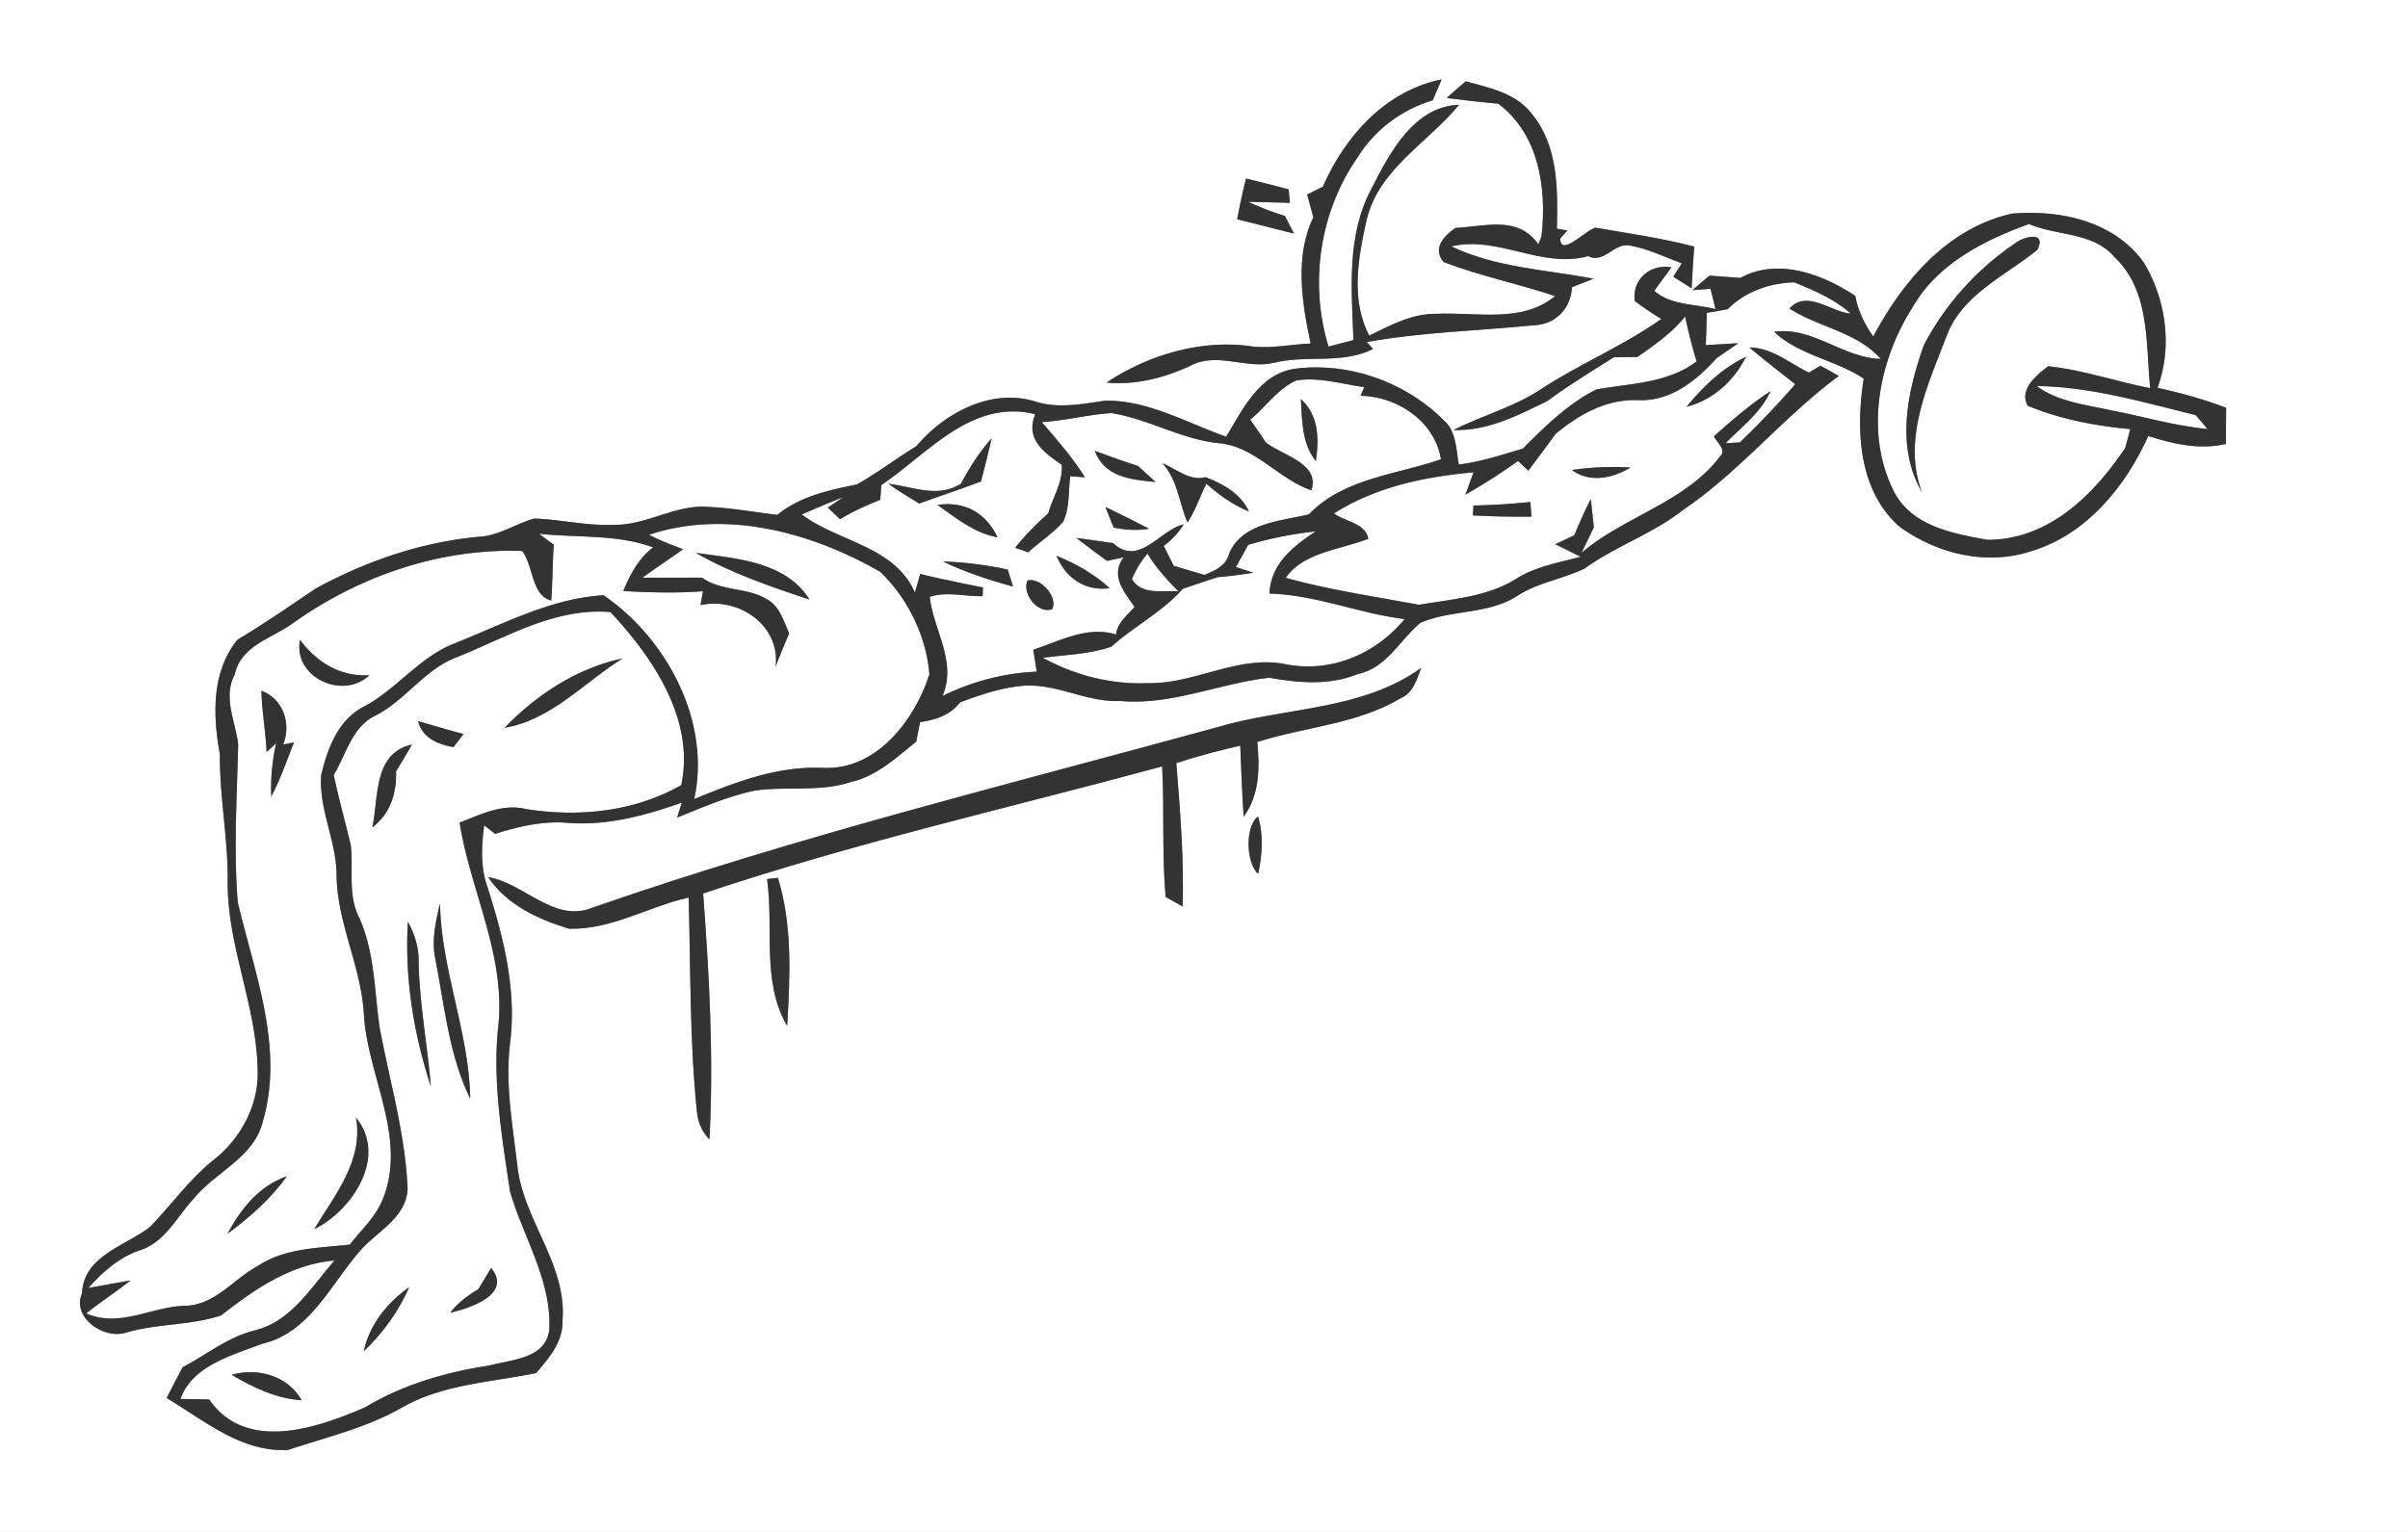 <svg width="275pt" height="175pt" viewBox="0 0 275 175" xmlns="http://www.w3.org/2000/svg"><rect x="0" y="0" width="275" height="175" fill="#808080" stroke="none"/><g fill="#FFF"><path d="M0 0h275v175H0V0m151.08 21.32c-.45.22-1.35.68-1.8.9.23.87.47 1.73.71 2.6-2.15 4.45-1.31 9.76-.31 14.42-2.14.09-4.27.55-6.42.37-5.83-.95-12.03.86-16.89 4.09 3.33.32 6.57-.53 9.57-1.91 3.04-1.65 6.4.42 9.56-.35 3.75-.93 7.72.21 11.3-1.57l-.71-.8c6.29-1.13 12.69-1.28 19.04-1.91 2.48-.07 4.28-1.89 4.39-4.35.62-.25 1.84-.73 2.46-.97-5.42-1.04-11.12-1.25-16.23-3.69 5.27-1.29 10.3 2.58 15.63 1.11 1.77.9 2.93-1.5 4.68-1.23 2.09.37 4.02 1.31 6 2.05l-.96 1.53 2.09 1.33c.07-1.59.18-3.18.29-4.77-3.71-.97-7.5-1.51-11.27-2.16-1.04.22-4.06 3.45-4.02 1.22.2-.23.6-.68.81-.9l-1.2-.21c.11-4.47.16-9.46-2.86-13.1-1.78-2.38-4.86-2.99-7.55-3.73-.74.63-1.46 1.26-2.17 1.9 1.96.26 3.92.48 5.89.66 4.68 3.5 5.56 9.74 4.93 15.17l-.35.89c-2.36-3.34-6.12-2.02-9.49-1.87-1.29.93-2.64 2.29-1.35 3.89 4.14 1.59 8.53 2.48 12.74 3.89-3.7 3.13-8.99 1.82-13.46 2.03-2.81-.07-5.32 1.3-7.76 2.49-2.15-4.1-1.26-8.94-.29-13.25 1.36-5.77 7.02-8.81 10.55-13.12-5.18.21-7.91 5.48-9.99 9.56-2.87 5.33-2.29 11.5-2.07 17.32-.71.19-2.13.56-2.85.74-2.22-7.24-1.01-15.4 3.32-21.62 1.95-3.14 5.04-5.46 8.58-6.51.26-.6.77-1.79 1.02-2.39-6.42 1.31-11.03 6.47-13.56 12.25m-8.78-.92c-.39 1.54-.72 3.09-1.01 4.65 2.16.53 4.32 1.08 6.48 1.63-.26-.51-.77-1.51-1.03-2.01-1.44-.44-2.85-.98-4.21-1.62l4.78.12c-.04-.39-.11-1.16-.14-1.54-1.63-.41-3.24-.85-4.87-1.23m71.63 18.04c-1-1.39-1.73-2.95-2.06-4.64-3.75-2.49-8.84-4.39-13.12-2.05-.88-.07-2.63-.19-3.51-.26-.66.54-1.31 1.1-1.95 1.66l2.05-.16c.15.58.44 1.74.58 2.33-2.33-.62-5.11-.41-7-2.1l1.96-2.68c-2.47-.42-4.5 1.41-4.19 3.84.98.74 1.99 1.42 3.04 2.06-4.45 3.14-9.5 5.2-14.02 8.2-3.03 1.92-6.53 2.88-9.71 4.48 3.88.14 7.38-1.67 10.76-3.34 2.42-1.8 5-3.35 7.54-4.97.68-.01 2.02-.02 2.69-.03 1.97-1.36 3.94-2.75 5.46-4.62.36 1.72.79 3.44 1.31 5.13-3.33 2.51-7.54 2.5-11.46 3.2-3.21 1.62-5.86 4.21-8.37 6.75-2.41.73-4.82 1.52-7.33 1.83-.32-1.76-.27-3.82-1.75-5.09-4.35-4.34-10.8-6.63-16.89-5.86-4.11.53-6.01 4.62-7.93 7.77-4.5-1.58-8.87-4.17-13.78-4.12-2.7.39-5.45.95-8.12.07-5-1.51-10.32 1.37-13.5 5.15-2.29 1.39-4.42 3.04-6.76 4.35-3.21.66-6.5 1.35-9.1 3.48-2.61-.31-5.19-.79-7.82-.91-3.79-.34-7.12 2.15-10.89 2.04-3.04.15-6.01-.62-9.02-.71-2.08.55-3.92 1.88-6.09 2.06-6.62.55-13.08 2.76-18.89 5.93-2.95 2-5.9 4.02-8.95 5.86-2.98 3.68-2.8 8.67-2 13.07-.04 4.97.98 9.85.89 14.83.03 7.18 3.25 13.87 3.42 21.02.23 4.02-1.82 7.95-4.93 10.42-2.83 2.23-4.9 5.21-7.4 7.77-2.83 2.16-7.56 3.28-7.72 7.55-1.21 2.75 2.49 5.31 5.04 4.48 3.54-1.05 7.37-.8 10.84-1.96 3.84-3.01 7.92-5.84 12.96-6.28-2.66 3.04-4.99 7.05-9.23 8.02-3 .77-5.42 2.76-8.12 4.18-.62 1.16-1.23 2.34-1.83 3.52 4.32 2.56 8.49 6.2 13.84 5.93 4.33-1.44 8.84-2.49 12.85-4.74 4.71-2.78 10.29-2.97 15.51-4.05 1.46-1.69 3.08-3.58 3.01-5.95.54-6.48-4.55-11.59-5.17-17.85-.54-4.63-1.4-9.28-.81-13.95.76-6.07-.78-12.1-2.61-17.83-.8-2.25-.66-4.67-.36-6.99.32.24.94.73 1.25.98 2.75-.88 5.59-1.52 8.5-1.25 4.4.31 8.71-.87 12.83-2.32-.14.43-.4 1.28-.54 1.71 2.89-1.18 5.77-2.42 8.83-3.08 3.67-.54 7.48.2 11.05-1 2.94-.66 5.15-2.79 7.43-4.6.11-.55.33-1.66.43-2.22 1.75-.27 3.45-.79 4.57-2.26 2.4-.91 4.87-1.74 7.44-1.92 3.73-.18 7.13 1.94 10.87 1.76 5.85.52 11.29-2.02 17.01-2.66 3.36.6 6.84.91 10.09-.42 3.28-.66 4.79-3.87 7.16-5.85 3.53-1.53 7.69-.93 11.03-3.05 2.36-1.56 5.21-1.94 7.72-3.15 3.53-2.56 7.75-3.95 11.19-6.65 6.54-4.42 11.51-10.68 17.84-15.35-.69-.4-1.39-.79-2.09-1.17l-1.32.78c-2.23-1.07-4.18-2.83-6.8-2.87 1.71 1.45 3.49 2.8 5.24 4.2-2 2.31-4.11 4.53-6.32 6.65-.41.02-1.22.06-1.63.09 1.82-1.87 4.02-3.48 5.12-5.94-2.31 1.51-4.41 3.32-6.46 5.16.31.68 1.53 1.55.68 2.32-4 5.25-10.91 6.81-15.8 10.99l1.41-2.92c-.09-.81-.26-2.42-.34-3.23-.71 1.35-1.31 2.74-1.89 4.14-.54.26-1.63.77-2.18 1.02.97.47 1.94.95 2.91 1.43-2.51.68-5.16 1.11-7.39 2.54-3.31 2.05-7.32 2.31-11.07 2.95-5.07-.94-10.27-1.7-15.22-3.08 1.93-2.89 6.27-3.23 9.43-4.46-.36-1.83-2.66-1.93-3.92-2.9 4.73-3.02 10.4-4.21 15.93-4.69-.23.63-.69 1.9-.92 2.54 2.07-1.17 4.07-2.45 6-3.84.3.28.89.83 1.18 1.11 1.04-1.4 2.1-2.79 3.11-4.2 2.69-2.23 5.79-3.99 9.4-3.86 3.69.18 6.66-2.2 8.99-4.79.82-.57 1.65-1.14 2.48-1.71-.93.05-2.78.16-3.71.22l.12-3.69c.59-.1 1.77-.31 2.36-.41 2.05-2.04 4.76-2.98 7.62-3.08 2.28.94 4.58 1.91 6.45 3.57-2.27-.16-5-2.79-7-.57 3.34 2.15 7.72 2.67 10.42 5.75-4.32-.1-7.79-3.74-12.17-3.09 2.9 2.7 6.99 3.19 10.23 5.34-.91 5.81-.64 12.71 4.07 16.9 4.22 3.08 9.86 4.49 14.94 2.85 6.36-1.85 10.85-7.35 13.49-13.19 2.87.91 5.88 1.61 8.87.9 0-1.38.01-2.75.02-4.12-2.55-.98-5.18-1.7-7.84-2.29 1.73-4.64.98-10.05-1.53-14.26-3.39-4.79-9.56-6.09-15.06-5.64-7.35 1.62-12.48 7.69-15.87 14.04m-21.33 8.03c3.04-.77 5.4-2.95 6.8-5.7-2.73 1.27-4.9 3.41-6.8 5.7m-13.1 7.22c2.11 1.51 4.62.96 6.71-.28-2.24-.14-4.49-.04-6.71.28m-11.23 4.06c-.01.28-.05.85-.06 1.13 2.23.12 4.46.16 6.69.14-.03-.42-.1-1.25-.13-1.67-2.16.22-4.33.36-6.5.4m-29.3 25.34c-23.82 6.53-47.84 12.44-71.19 20.56-4.49 1.9-7.86-2.76-12.03-3.45 2.1 3.16 5.72 4.82 9.22 5.89 4.8.16 9.09-2.54 13.68-3.56.23 8.21.1 16.43.96 24.61.12 1.15.59 2.16 1.41 3.03.5-9.36-.02-18.75-.72-28.1 17.18-5.78 34.92-9.77 52.42-14.52.27 4.96-.04 9.96.4 14.91.49.27 1.46.82 1.94 1.1.17-5.48-.29-10.94-.72-16.39 2.4-.79 4.84-1.42 7.3-1.99.11 2.7.21 5.4.39 8.11 1.84-2.48 1.83-5.61 1.56-8.53 5.43-1.73 11.42-2.03 16.39-5.01 1.43-.6 1.81-2.14 2.32-3.45-6.81 4.92-15.57 4.46-23.33 6.79m4.71 16.73c.47-2.04.63-4.54-.01-6.55-1.54 1.18-1.34 5.37.01 6.55m-56.08.6c.8 5.53-.67 11.74 2.3 16.77.32-5.64.62-11.45-1.06-16.91-.31.03-.93.1-1.24.14z"/><path d="M218.44 35.07c2.83-4.93 8.13-7.62 13.28-9.48 3.21 1.38 7.34.91 9.77 3.79 4.08 3.84 3.55 9.86 4.07 14.96-3.91-.75-7.7-2.09-11.66-2.5-1.32 1.03-3.35 2.64-2.33 4.51 3.7 1.54 7.73 2.3 11.71 2.67-.19.72-.38 1.45-.58 2.17-3.64 5.39-8.74 10.47-15.72 10.48-3.85-.69-8.42-1.52-10.54-5.24-3.57-6.72-1.95-15.16 2-21.36m11.63-7.24c-4.32 2.95-7.97 6.97-10.37 11.63-1.89 5.33-3.22 11.56-.21 16.76-2.28-6.04.69-12.28 2.85-17.92 1.8-4.7 6.68-6.78 10.34-9.77 1.1-2.21-1.61-1.51-2.61-.7zM142.78 47.94c1.78-1.45 3.13-3.52 5.26-4.48 2.62-.41 5.2.42 7.77.76-.11.25-.32.74-.43.99 4.19.07 8.5 2.93 9.18 7.26-5.12 1.77-11.13 2.17-15.08 6.29-3.21.77-7.63.97-9.11 4.48-.34 1.4-1.62 1.94-2.82 2.44-.88-.26-2.63-.78-3.5-1.04-.39-.76-.77-1.52-1.15-2.28.93-.68 1.69-1.5 2.28-2.47-2.78.68-5.05 4.88-8.06 2.16-1.39-.21-2.79-.41-4.19-.6 1.15.89 2.31 1.76 3.49 2.62.47-.1 1.42-.3 1.9-.4-1.57 2.11.1 3.98 1.25 5.66-.83.96-1.95 1.8-2.12 3.15-3.29-1.01-6.4.75-9.45 1.74l.4 2.51c-3.74.15-7.41 1.13-10.77 2.78 1.7-3.92-1.05-7.58-1.45-11.33 1.95-.64 4.04-.02 6.04-.08l.04-.99c-2.4-.47-4.8-.98-7.18-1.54-.18.71-.38 1.41-.6 2.11-2.32-5.3-8.73-5.76-12.92-8.91 1.57-.68 3.14-1.36 4.74-1.97l-1.76 1.19c.46.44.92.88 1.39 1.32 1.46-.89 3.02-1.58 4.6-2.22.03-.42.09-1.25.11-1.67 5.35-3.61 10.34-9.9 17.59-8.1-1.17 2.81 1.01 4.4 3.02 5.77.18 1.95-1.03 3.71-1.53 5.55a32.085 32.085 0 0 0-3.79 3.94c.38.12 1.12.38 1.49.51 1.31-1.18 2.82-2.16 4-3.49.76-1.61.57-3.48.81-5.2.42.03 1.25.09 1.67.13-1.41-2.28-3.19-4.28-4.93-6.31 2.68-.17 5.29-.86 7.96-1.03 4.19.67 7.92 2.96 12.16 3.43 4.23.32 6.86 4.1 10.67 5.38 1.04-3.06-3.33-3.97-5.21-5.47-.58-.88-1.18-1.73-1.77-2.59m5.78-2.36c.16 2.44.09 5.08 1.71 7.09.39-2.55.33-5.23-1.71-7.09m-38.82 9.68c-2.62 1.68-5.48.33-8.26.01 1.12.82 2.3 1.53 3.49 2.25 2.35-.86 4.73-1.62 7.06-2.52.43-1.64.84-3.28 1.22-4.93-1.4 1.57-2.53 3.34-3.51 5.19m15.3-3.75c1.1 2.99 4.15 3.3 6.93 3.55-.66-.61-1.33-1.22-2.01-1.83-1.65-.52-3.28-1.13-4.92-1.72m7.71 1.41c1.76 1.89 1.89 4.53 2.87 6.76.92-1.37 1.4-2.96 2.15-4.42 1.45 1.29 3.05 2.43 4.86 3.16-.97-2.06-2.94-3.12-4.95-3.91-1.83.48-3.34-.95-4.93-1.59m-25.69 4.76c2.12 1.5 4.22 3.22 6.86 3.7-1.31-2.77-3.74-4.17-6.86-3.7m19.18.23c.23.59.71 1.78.95 2.37 1.33.25 2.69.36 4.03.12-1.65-.86-3.31-1.68-4.98-2.49m-18.55 6.23c2.56 1.24 5.27 2.11 8 2.87-.15-.49-.46-1.47-.61-1.95a41.83 41.83 0 0 0-7.39-.92m12.96-.65c1.06 2.51 3.24 4.09 6.07 3.7-1.76-1.63-3.87-2.8-6.07-3.7m-3.3 2.82c-.68 1.51 1.17 3.86 2.81 3.29.7-1.41-1.34-3.67-2.81-3.29z"/><path d="M232.59 44.1c6.17.07 12.2 1.86 18.16 3.32.34.39 1.02 1.19 1.37 1.59-3.78-.35-7.41-1.45-11.12-2.15-2.88-.65-5.95-.95-8.41-2.76zM74.11 61.09c8.84-2.94 18.6-.26 26.43 4.24 3.15 3.04 5.25 7.35 5.6 11.7-1.68 5.23-6.03 10.97-12.12 10.69-5.17-.25-10.04 1.63-14.74 3.56 1.94-8.84-3.12-18.33-10.35-23.28-5.95.34-11.42 3.27-16.89 5.45-4.07 1.52-6.66 5.22-10.42 7.24-2.98 1.47-4.22 4.8-4.93 7.82-.32 3.93 1.75 7.57 1.75 11.48.06 5.54 2.88 10.55 3.13 16.07.48 7.06 5.05 14.15 2.05 21.16-.83 1.91-2.41 3.35-3.68 4.96-3.55.39-7.38.38-10.47 2.42-2.85 1.53-5.01 4.63-8.53 4.57-3.75.18-7.34 2.52-11.1.87 1.65-1.32 3.42-2.46 5.07-3.77-1.21.22-3.61.65-4.82.86 1.64-1.83 3.5-3.5 5.87-4.3 2.88-.9 4.21-3.8 6.14-5.87 2.51-3.13 7-4.73 7.95-8.98 2.39-8.35-.99-16.83-2.9-24.91-.48-5.99-.09-12.02.05-18.02-.3-2.67-1.79-5.41-.38-8.02.66-3.24 4.19-4.1 6.55-5.78 7.59-5.44 16.87-8.64 26.26-8.31 1.32 1.72 1.03 5.03 3.32 5.67.17-2.13.14-4.26.29-6.39-.43-.31-1.28-.94-1.71-1.25 4.35.48 8.9.03 13.07 1.56-1.68 1.25-2.63 3.1-3.42 4.99 3.03.16 6.07.26 9.1.02-.07.39-.21 1.19-.28 1.59 4.34-.97 9.14 2.31 8.58 7 .49-1.27 1-2.53 1.55-3.77-.65-1.4-1.07-3.11-2.54-3.9-2.27-1.39-5.23-.89-7.41-2.47-2.27-.01-4.54.02-6.82 0 1.54-1.1 3.11-2.15 4.65-3.25-1.33-.49-2.65-1-3.9-1.65m5.35 2.07c4.06 2.32 8.55 3.86 12.99 5.33-2.73-4.36-8.4-4.69-12.99-5.33m-45.2 9.94c-.82 4.27 4.91 6.91 7.92 4.04-3.34.18-5.97-1.46-7.92-4.04m-4.4 5.81c.03 2.35.49 4.66.59 7l1.09-1.02c-.46 2-.64 4.03-.56 6.09 1.05-1.97 1.77-4.1 2.59-6.17l-1.23.24c.96-2.39-.01-5.23-2.48-6.14m6.02 61.5c4.36-2.12 8.42-8.28 4.78-12.73.86 4.91-2.4 8.81-4.78 12.73m-9.89.52c2.54-1.87 4.93-3.99 6.78-6.56-3.14 1.07-5.27 3.72-6.78 6.56zM142.55 62.24c2.52-.75 5.1-1.26 7.72-1.54-2.57 1.69-5.17 3.74-5.29 7.11 5.3.14 10.21 2.28 15.43 2.91-3.24 3.97-8.38 6.16-13.48 5.18-5.49-1.16-10.49 2.29-15.92 2.14-4.14.17-8.31-.91-11.93-2.9 2.61-.34 5.32-.4 7.84-1.26 2.59-2.35 5.83-3.97 8.15-6.61 1.32-.46 2.66-.91 4-1.34 1.36-.11 2.72-.29 4.08-.5l-2.01-.65c.35-.64 1.06-1.91 1.41-2.54z"/><path d="M129.27 66.15a10.89 10.89 0 0 1 1.78-2.91c.95 1.62 2.25 2.98 3.53 4.33-1.81-.18-4.18.49-5.31-1.42zM52.13 75.09c5.68-2.26 11.22-5.7 17.58-5.17 4.88 5.2 9.68 12.32 8.09 19.77-5.32 3.04-11.76 3.7-17.75 2.73-2.67-.64-5.15.62-7.56 1.55 1.22 7.73 5.2 15.02 4.44 23.02-.73 6.4.38 12.78 1.31 19.1 1.52 5.24 4.78 10.21 4.49 15.82-.42 3.31-4.25 3.38-6.78 4.07-4.99.76-9.87 2.16-14.22 4.77-5.51 2.41-13.64 5.2-17.84-.88-.82-.02-2.46-.04-3.28-.06 1.35-3.81 5.9-4.98 9.32-6.3 5.36-1.23 7.78-6.67 11.07-10.48 1.92-2.31 5.34-3.8 5.55-7.16-.24-6.25-2.04-12.3-3.18-18.42-.63-4.23-.56-8.67-2.36-12.64-1.3-2.56-.65-5.47-.94-8.21-.64-2.69-1.38-5.36-1.96-8.07 1.44-2.37 2.08-5.53 4.82-6.81 3.4-1.76 5.57-5.25 9.2-6.63m5.5 8.05c5.29-.89 9.08-5.17 13.46-7.92-5.21 1.12-9.8 4.12-13.46 7.92m-9.89-.76c.5 1.93 2.26 2.65 4.05 2.97.29-.37.86-1.13 1.14-1.5-1.74-.45-3.46-.98-5.19-1.47m-5.22 12.14c2.05-1.57 2.79-3.89 2.71-6.4.62-1.01 1.23-2.03 1.81-3.06-4.42.97-3.78 6-4.52 9.46m2.75 8.69c.47.63.47.63 0 0m4.43 6.25c1.07 5.4 1.55 11.03 4 16.05-.11-7.56-3.33-14.72-3.45-22.32-.48 2.04-.98 4.17-.55 6.27m-3.12-4.16c-.38 6.36.64 12.77 2.63 18.82-.39-4.71-1.3-9.38-1.4-14.11.06-1.68-.43-3.26-1.23-4.71m9.51 39.55c-.36.6-1.1 1.82-1.46 2.42-1.21.72-2.35 1.56-3.21 2.69 2.31-.52 7.12-2.14 4.67-5.11m-14.54 9.5c2.19-2.07 3.97-4.55 5.18-7.31-2.49 1.78-4.54 4.26-5.18 7.31m-15.09 2.7c2.46 1.46 5.09 2.72 7.99 2.91-1.57-2.8-5.02-3.75-7.99-2.91z"/></g><g fill="#333"><path d="M151.08 21.32c2.53-5.78 7.14-10.94 13.56-12.25-.25.6-.76 1.79-1.02 2.39-3.54 1.05-6.63 3.37-8.58 6.51-4.33 6.22-5.54 14.38-3.32 21.62.72-.18 2.14-.55 2.85-.74-.22-5.82-.8-11.99 2.07-17.32 2.08-4.08 4.81-9.35 9.99-9.56-3.53 4.31-9.19 7.35-10.55 13.12-.97 4.31-1.86 9.15.29 13.25 2.44-1.19 4.95-2.56 7.76-2.49 4.47-.21 9.76 1.1 13.46-2.03-4.21-1.41-8.6-2.3-12.74-3.89-1.29-1.6.06-2.96 1.35-3.89 3.37-.15 7.13-1.47 9.49 1.87l.35-.89c.63-5.43-.25-11.67-4.93-15.17-1.97-.18-3.93-.4-5.89-.66.71-.64 1.43-1.27 2.17-1.9 2.69.74 5.77 1.35 7.55 3.73 3.02 3.64 2.97 8.63 2.86 13.1l1.2.21c-.21.22-.61.67-.81.9-.04 2.23 2.98-1 4.02-1.22 3.77.65 7.56 1.19 11.27 2.16-.11 1.59-.22 3.18-.29 4.77l-2.09-1.33.96-1.53c-1.98-.74-3.91-1.68-6-2.05-1.75-.27-2.91 2.13-4.68 1.23-5.33 1.47-10.36-2.4-15.63-1.11 5.11 2.44 10.81 2.65 16.23 3.69-.62.24-1.84.72-2.46.97-.11 2.46-1.91 4.28-4.39 4.35-6.35.63-12.75.78-19.04 1.91l.71.8c-3.58 1.78-7.55.64-11.3 1.57-3.16.77-6.52-1.3-9.56.35-3 1.38-6.24 2.23-9.57 1.91 4.86-3.23 11.06-5.04 16.89-4.09 2.15.18 4.28-.28 6.42-.37-1-4.66-1.84-9.97.31-14.42-.24-.87-.48-1.73-.71-2.6.45-.22 1.35-.68 1.8-.9z"/><path d="M142.3 20.4c1.63.38 3.24.82 4.87 1.23.03.38.1 1.15.14 1.54l-4.78-.12c1.36.64 2.77 1.18 4.21 1.62.26.5.77 1.5 1.03 2.01-2.16-.55-4.32-1.1-6.48-1.63.29-1.56.62-3.11 1.01-4.65zM213.93 38.44c3.39-6.35 8.52-12.42 15.87-14.04 5.5-.45 11.67.85 15.06 5.64 2.51 4.21 3.26 9.62 1.53 14.26 2.66.59 5.29 1.31 7.84 2.29-.01 1.37-.02 2.74-.02 4.12-2.99.71-6 .01-8.87-.9-2.64 5.84-7.13 11.34-13.49 13.19-5.08 1.64-10.72.23-14.94-2.85-4.71-4.19-4.98-11.09-4.07-16.9-3.24-2.15-7.33-2.64-10.23-5.34 4.38-.65 7.85 2.99 12.17 3.09-2.7-3.08-7.08-3.6-10.42-5.75 2-2.22 4.73.41 7 .57-1.87-1.66-4.17-2.63-6.45-3.57-2.86.1-5.57 1.04-7.62 3.08-.59.1-1.77.31-2.36.41l-.12 3.69c.93-.06 2.78-.17 3.71-.22-.83.57-1.66 1.14-2.48 1.71-2.33 2.59-5.3 4.97-8.99 4.79-3.61-.13-6.71 1.63-9.4 3.86-1.01 1.41-2.07 2.8-3.11 4.2-.29-.28-.88-.83-1.18-1.11a64.916 64.916 0 0 1-6 3.84c.23-.64.69-1.91.92-2.54-5.53.48-11.2 1.67-15.93 4.69 1.26.97 3.56 1.07 3.92 2.9-3.16 1.23-7.5 1.57-9.43 4.46 4.95 1.38 10.15 2.14 15.22 3.08 3.75-.64 7.76-.9 11.07-2.95 2.23-1.43 4.88-1.86 7.39-2.54-.97-.48-1.94-.96-2.91-1.43.55-.25 1.64-.76 2.18-1.02.58-1.4 1.18-2.79 1.89-4.14.08.81.25 2.42.34 3.23l-1.41 2.92c4.89-4.18 11.8-5.74 15.8-10.99.85-.77-.37-1.64-.68-2.32 2.05-1.84 4.15-3.65 6.46-5.16-1.1 2.46-3.3 4.07-5.12 5.94.41-.03 1.22-.07 1.63-.09 2.21-2.12 4.32-4.34 6.32-6.65-1.75-1.4-3.53-2.75-5.24-4.2 2.62.04 4.57 1.8 6.8 2.87l1.32-.78c.7.38 1.4.77 2.09 1.17-6.33 4.67-11.3 10.93-17.84 15.35-3.44 2.7-7.66 4.09-11.19 6.65-2.51 1.21-5.36 1.59-7.72 3.15-3.34 2.12-7.5 1.52-11.03 3.05-2.37 1.98-3.88 5.19-7.16 5.85-3.25 1.33-6.73 1.02-10.09.42-5.72.64-11.16 3.18-17.01 2.66-3.74.18-7.14-1.94-10.87-1.76-2.57.18-5.04 1.01-7.44 1.92-1.12 1.47-2.82 1.99-4.57 2.26-.1.56-.32 1.67-.43 2.22-2.28 1.81-4.49 3.94-7.43 4.6-3.57 1.2-7.38.46-11.05 1-3.06.66-5.94 1.9-8.83 3.08.14-.43.4-1.28.54-1.71-4.12 1.45-8.43 2.63-12.83 2.32-2.91-.27-5.75.37-8.5 1.25-.31-.25-.93-.74-1.25-.98-.3 2.32-.44 4.74.36 6.99 1.83 5.73 3.37 11.76 2.61 17.83-.59 4.67.27 9.32.81 13.95.62 6.26 5.71 11.37 5.17 17.85.07 2.37-1.55 4.26-3.01 5.95-5.22 1.08-10.8 1.27-15.51 4.05-4.01 2.25-8.52 3.3-12.85 4.74-5.35.27-9.52-3.37-13.84-5.93.6-1.18 1.21-2.36 1.83-3.52 2.7-1.42 5.12-3.41 8.12-4.18 4.24-.97 6.57-4.98 9.23-8.02-5.04.44-9.12 3.27-12.96 6.28-3.47 1.16-7.3.91-10.84 1.96-2.55.83-6.25-1.73-5.04-4.48.16-4.27 4.89-5.39 7.72-7.55 2.5-2.56 4.57-5.54 7.4-7.77 3.11-2.47 5.16-6.4 4.93-10.42-.17-7.15-3.39-13.84-3.42-21.02.09-4.98-.93-9.86-.89-14.83-.8-4.4-.98-9.39 2-13.07 3.05-1.84 6-3.86 8.95-5.86 5.81-3.17 12.27-5.38 18.89-5.93 2.17-.18 4.01-1.51 6.09-2.06 3.01.09 5.98.86 9.02.71 3.77.11 7.1-2.38 10.89-2.04 2.63.12 5.21.6 7.82.91 2.6-2.13 5.89-2.82 9.1-3.48 2.34-1.31 4.47-2.96 6.76-4.35 3.18-3.78 8.5-6.66 13.5-5.15 2.67.88 5.42.32 8.12-.07 4.91-.05 9.28 2.54 13.78 4.12 1.92-3.15 3.82-7.24 7.93-7.77 6.09-.77 12.54 1.52 16.89 5.86 1.48 1.27 1.43 3.33 1.75 5.09 2.51-.31 4.92-1.1 7.33-1.83 2.51-2.54 5.16-5.13 8.37-6.75 3.92-.7 8.13-.69 11.46-3.2-.52-1.69-.95-3.41-1.31-5.13-1.52 1.87-3.49 3.26-5.46 4.62-.67.01-2.01.02-2.69.03-2.54 1.62-5.12 3.17-7.54 4.97-3.38 1.67-6.88 3.48-10.76 3.34 3.18-1.6 6.68-2.56 9.71-4.48 4.52-3 9.57-5.06 14.02-8.2-1.05-.64-2.06-1.32-3.04-2.06-.31-2.43 1.72-4.26 4.19-3.84l-1.96 2.68c1.89 1.69 4.67 1.48 7 2.1-.14-.59-.43-1.75-.58-2.33l-2.05.16c.64-.56 1.29-1.12 1.95-1.66.88.07 2.63.19 3.51.26 4.28-2.34 9.37-.44 13.12 2.05.33 1.69 1.06 3.25 2.06 4.64m4.51-3.37c-3.95 6.2-5.57 14.64-2 21.36 2.12 3.72 6.69 4.55 10.54 5.24 6.98-.01 12.08-5.09 15.72-10.48.2-.72.39-1.45.58-2.17-3.98-.37-8.01-1.13-11.71-2.67-1.02-1.87 1.01-3.48 2.33-4.51 3.96.41 7.75 1.75 11.66 2.5-.52-5.1.01-11.12-4.07-14.96-2.43-2.88-6.56-2.41-9.77-3.79-5.15 1.86-10.45 4.55-13.28 9.48m-75.66 12.87c.59.86 1.19 1.71 1.77 2.59 1.88 1.5 6.25 2.41 5.21 5.47-3.81-1.28-6.44-5.06-10.67-5.38-4.24-.47-7.97-2.76-12.16-3.43-2.67.17-5.28.86-7.96 1.03 1.74 2.03 3.52 4.03 4.93 6.31-.42-.04-1.25-.1-1.67-.13-.24 1.72-.05 3.59-.81 5.2-1.18 1.33-2.69 2.31-4 3.49-.37-.13-1.11-.39-1.49-.51 1.15-1.43 2.42-2.73 3.79-3.94.5-1.84 1.71-3.6 1.53-5.55-2.01-1.37-4.19-2.96-3.02-5.77-7.25-1.8-12.24 4.49-17.59 8.1-.02.42-.08 1.25-.11 1.67-1.58.64-3.14 1.33-4.6 2.22-.47-.44-.93-.88-1.39-1.32l1.76-1.19c-1.6.61-3.17 1.29-4.74 1.97 4.19 3.15 10.6 3.61 12.92 8.91.22-.7.42-1.4.6-2.11 2.38.56 4.78 1.07 7.18 1.54l-.04.99c-2 .06-4.09-.56-6.04.08.4 3.75 3.15 7.41 1.45 11.33 3.36-1.65 7.03-2.63 10.77-2.78l-.4-2.51c3.05-.99 6.16-2.75 9.45-1.74.17-1.35 1.29-2.19 2.12-3.15-1.15-1.68-2.82-3.55-1.25-5.66-.48.1-1.43.3-1.9.4-1.18-.86-2.34-1.73-3.49-2.62 1.4.19 2.8.39 4.19.6 3.01 2.72 5.28-1.48 8.06-2.16-.59.97-1.35 1.79-2.28 2.47.38.76.76 1.52 1.15 2.28.87.26 2.62.78 3.5 1.04 1.2-.5 2.48-1.04 2.82-2.44 1.48-3.51 5.9-3.71 9.11-4.48 3.95-4.12 9.96-4.52 15.08-6.29-.68-4.33-4.99-7.19-9.18-7.26.11-.25.32-.74.43-.99-2.57-.34-5.15-1.17-7.77-.76-2.13.96-3.48 3.03-5.26 4.48m89.81-3.84c2.46 1.81 5.53 2.11 8.41 2.76 3.71.7 7.34 1.8 11.12 2.15-.35-.4-1.03-1.2-1.37-1.59-5.96-1.46-11.99-3.25-18.16-3.32M74.11 61.09c1.25.65 2.57 1.16 3.9 1.65-1.54 1.1-3.11 2.15-4.65 3.25 2.28.02 4.55-.01 6.82 0 2.18 1.58 5.14 1.08 7.41 2.47 1.47.79 1.89 2.5 2.54 3.9-.55 1.24-1.06 2.5-1.55 3.77.56-4.69-4.24-7.97-8.58-7 .07-.4.21-1.2.28-1.59-3.03.24-6.07.14-9.1-.02.79-1.89 1.74-3.74 3.42-4.99-4.17-1.53-8.72-1.08-13.07-1.56.43.31 1.28.94 1.71 1.25-.15 2.13-.12 4.26-.29 6.39-2.29-.64-2-3.95-3.32-5.67-9.39-.33-18.67 2.87-26.26 8.31-2.36 1.68-5.89 2.54-6.55 5.78-1.41 2.61.08 5.35.38 8.02-.14 6-.53 12.03-.05 18.02 1.91 8.08 5.29 16.56 2.9 24.91-.95 4.25-5.44 5.85-7.95 8.98-1.93 2.07-3.26 4.97-6.14 5.87-2.37.8-4.23 2.47-5.87 4.3 1.21-.21 3.61-.64 4.82-.86-1.65 1.31-3.42 2.45-5.07 3.77 3.76 1.65 7.35-.69 11.1-.87 3.52.06 5.68-3.04 8.53-4.57 3.09-2.04 6.92-2.03 10.47-2.42 1.27-1.61 2.85-3.05 3.68-4.96 3-7.01-1.57-14.1-2.05-21.16-.25-5.52-3.07-10.53-3.13-16.07 0-3.91-2.07-7.55-1.75-11.48.71-3.02 1.95-6.35 4.93-7.82 3.76-2.02 6.35-5.72 10.42-7.24 5.47-2.18 10.94-5.11 16.89-5.45 7.23 4.95 12.29 14.44 10.35 23.28 4.7-1.93 9.57-3.81 14.74-3.56 6.09.28 10.44-5.46 12.12-10.69-.35-4.35-2.45-8.66-5.6-11.7-7.83-4.5-17.59-7.18-26.43-4.24m68.44 1.15c-.35.63-1.06 1.9-1.41 2.54l2.01.65c-1.36.21-2.72.39-4.08.5-1.34.43-2.68.88-4 1.34-2.32 2.64-5.56 4.26-8.15 6.61-2.52.86-5.23.92-7.84 1.26 3.62 1.99 7.79 3.07 11.93 2.9 5.43.15 10.43-3.3 15.92-2.14 5.1.98 10.24-1.21 13.48-5.18-5.22-.63-10.13-2.77-15.43-2.91.12-3.37 2.72-5.42 5.29-7.11-2.62.28-5.2.79-7.72 1.54m-13.28 3.91c1.13 1.91 3.5 1.24 5.31 1.42-1.28-1.35-2.58-2.71-3.53-4.33-.75.88-1.34 1.85-1.78 2.91m-77.14 8.94c-3.63 1.38-5.8 4.87-9.2 6.63-2.74 1.28-3.38 4.44-4.82 6.81.58 2.71 1.32 5.38 1.96 8.07.29 2.74-.36 5.65.94 8.21 1.8 3.97 1.73 8.41 2.36 12.64 1.14 6.12 2.94 12.17 3.18 18.42-.21 3.36-3.63 4.85-5.55 7.16-3.29 3.81-5.71 9.25-11.07 10.48-3.42 1.32-7.97 2.49-9.32 6.3.82.02 2.46.04 3.28.06 4.2 6.08 12.33 3.29 17.84.88 4.35-2.61 9.23-4.01 14.22-4.77 2.53-.69 6.36-.76 6.78-4.07.29-5.61-2.97-10.58-4.49-15.82-.93-6.32-2.04-12.7-1.31-19.1.76-8-3.22-15.29-4.44-23.02 2.41-.93 4.89-2.19 7.56-1.55 5.99.97 12.43.31 17.75-2.73 1.59-7.45-3.21-14.57-8.09-19.77-6.36-.53-11.9 2.91-17.58 5.17z"/><path d="M230.07 27.83c1-.81 3.71-1.51 2.61.7-3.66 2.99-8.54 5.07-10.34 9.77-2.16 5.64-5.13 11.88-2.85 17.92-3.01-5.2-1.68-11.43.21-16.76 2.4-4.66 6.05-8.68 10.37-11.63zM192.6 46.47c1.9-2.29 4.07-4.43 6.8-5.7-1.4 2.75-3.76 4.93-6.8 5.7zM148.56 45.58c2.04 1.86 2.1 4.54 1.71 7.09-1.62-2.01-1.55-4.65-1.71-7.09zM109.74 55.26c.98-1.85 2.11-3.62 3.51-5.19-.38 1.65-.79 3.29-1.22 4.93-2.33.9-4.71 1.66-7.06 2.52-1.19-.72-2.37-1.43-3.49-2.25 2.78.32 5.64 1.67 8.26-.01zM125.04 51.51c1.64.59 3.27 1.2 4.92 1.72.68.61 1.35 1.22 2.01 1.83-2.78-.25-5.83-.56-6.93-3.55zM132.75 52.92c1.59.64 3.1 2.07 4.93 1.59 2.01.79 3.98 1.85 4.95 3.91-1.81-.73-3.41-1.87-4.86-3.16-.75 1.46-1.23 3.05-2.15 4.42-.98-2.23-1.11-4.87-2.87-6.76zM179.5 53.69c2.22-.32 4.47-.42 6.71-.28-2.09 1.24-4.6 1.79-6.71.28zM168.27 57.75c2.17-.04 4.34-.18 6.5-.4.03.42.1 1.25.13 1.67-2.23.02-4.46-.02-6.69-.14.01-.28.05-.85.06-1.13zM107.06 57.68c3.12-.47 5.55.93 6.86 3.7-2.64-.48-4.74-2.2-6.86-3.7zM126.24 57.91c1.67.81 3.33 1.63 4.98 2.49-1.34.24-2.7.13-4.03-.12-.24-.59-.72-1.78-.95-2.37zM79.46 63.16c4.59.64 10.26.97 12.99 5.33-4.44-1.47-8.93-3.01-12.99-5.33zM107.69 64.14c2.48.08 4.96.4 7.39.92.15.48.46 1.46.61 1.95-2.73-.76-5.44-1.63-8-2.87zM120.65 63.49c2.2.9 4.31 2.07 6.07 3.7-2.83.39-5.01-1.19-6.07-3.7zM117.35 66.31c1.47-.38 3.51 1.88 2.81 3.29-1.64.57-3.49-1.78-2.81-3.29zM34.26 73.1c1.95 2.58 4.58 4.22 7.92 4.04-3.01 2.87-8.74.23-7.92-4.04zM57.63 83.14c3.66-3.8 8.25-6.8 13.46-7.92-4.38 2.75-8.17 7.03-13.46 7.92zM138.97 83.09c7.76-2.33 16.52-1.87 23.33-6.79-.51 1.31-.89 2.85-2.32 3.45-4.97 2.98-10.96 3.28-16.39 5.01.27 2.92.28 6.05-1.56 8.53-.18-2.71-.28-5.41-.39-8.11-2.46.57-4.9 1.2-7.3 1.99.43 5.45.89 10.91.72 16.39-.48-.28-1.45-.83-1.94-1.1-.44-4.95-.13-9.95-.4-14.91-17.5 4.75-35.24 8.74-52.42 14.52.7 9.35 1.22 18.74.72 28.1-.82-.87-1.29-1.88-1.41-3.03-.86-8.18-.73-16.4-.96-24.61-4.59 1.02-8.88 3.72-13.68 3.56-3.5-1.07-7.12-2.73-9.22-5.89 4.17.69 7.54 5.35 12.03 3.45 23.35-8.12 47.37-14.03 71.19-20.56zM29.86 78.91c2.47.91 3.44 3.75 2.48 6.14l1.23-.24c-.82 2.07-1.54 4.2-2.59 6.17-.08-2.06.1-4.09.56-6.09l-1.09 1.02c-.1-2.34-.56-4.65-.59-7zM47.74 82.38c1.73.49 3.45 1.02 5.19 1.47-.28.37-.85 1.13-1.14 1.5-1.79-.32-3.55-1.04-4.05-2.97zM42.52 94.52c.74-3.46.1-8.49 4.52-9.46-.58 1.03-1.19 2.05-1.81 3.06.08 2.51-.66 4.83-2.71 6.4z"/><path d="M143.68 99.82c-1.35-1.18-1.55-5.37-.01-6.55.64 2.01.48 4.51.01 6.55zM87.6 100.42c.31-.04.93-.11 1.24-.14 1.68 5.46 1.38 11.27 1.06 16.91-2.97-5.03-1.5-11.24-2.3-16.77zM45.27 103.21c.47.63.47.63 0 0zM49.7 109.46c-.43-2.1.07-4.23.55-6.27.12 7.6 3.34 14.76 3.45 22.32-2.45-5.02-2.93-10.65-4-16.05zM46.58 105.3c.8 1.45 1.29 3.03 1.23 4.71.1 4.73 1.01 9.4 1.4 14.11-1.99-6.05-3.01-12.46-2.63-18.82zM35.88 140.41c2.38-3.92 5.64-7.82 4.78-12.73 3.64 4.45-.42 10.61-4.78 12.73zM25.99 140.93c1.51-2.84 3.64-5.49 6.78-6.56-1.85 2.57-4.24 4.69-6.78 6.56zM56.09 144.85c2.45 2.97-2.36 4.59-4.67 5.11.86-1.13 2-1.97 3.21-2.69.36-.6 1.1-1.82 1.46-2.42zM41.55 154.35c.64-3.05 2.69-5.53 5.18-7.31-1.21 2.76-2.99 5.24-5.18 7.31zM26.46 157.05c2.97-.84 6.42.11 7.99 2.91-2.9-.19-5.53-1.45-7.99-2.91z"/></g></svg>